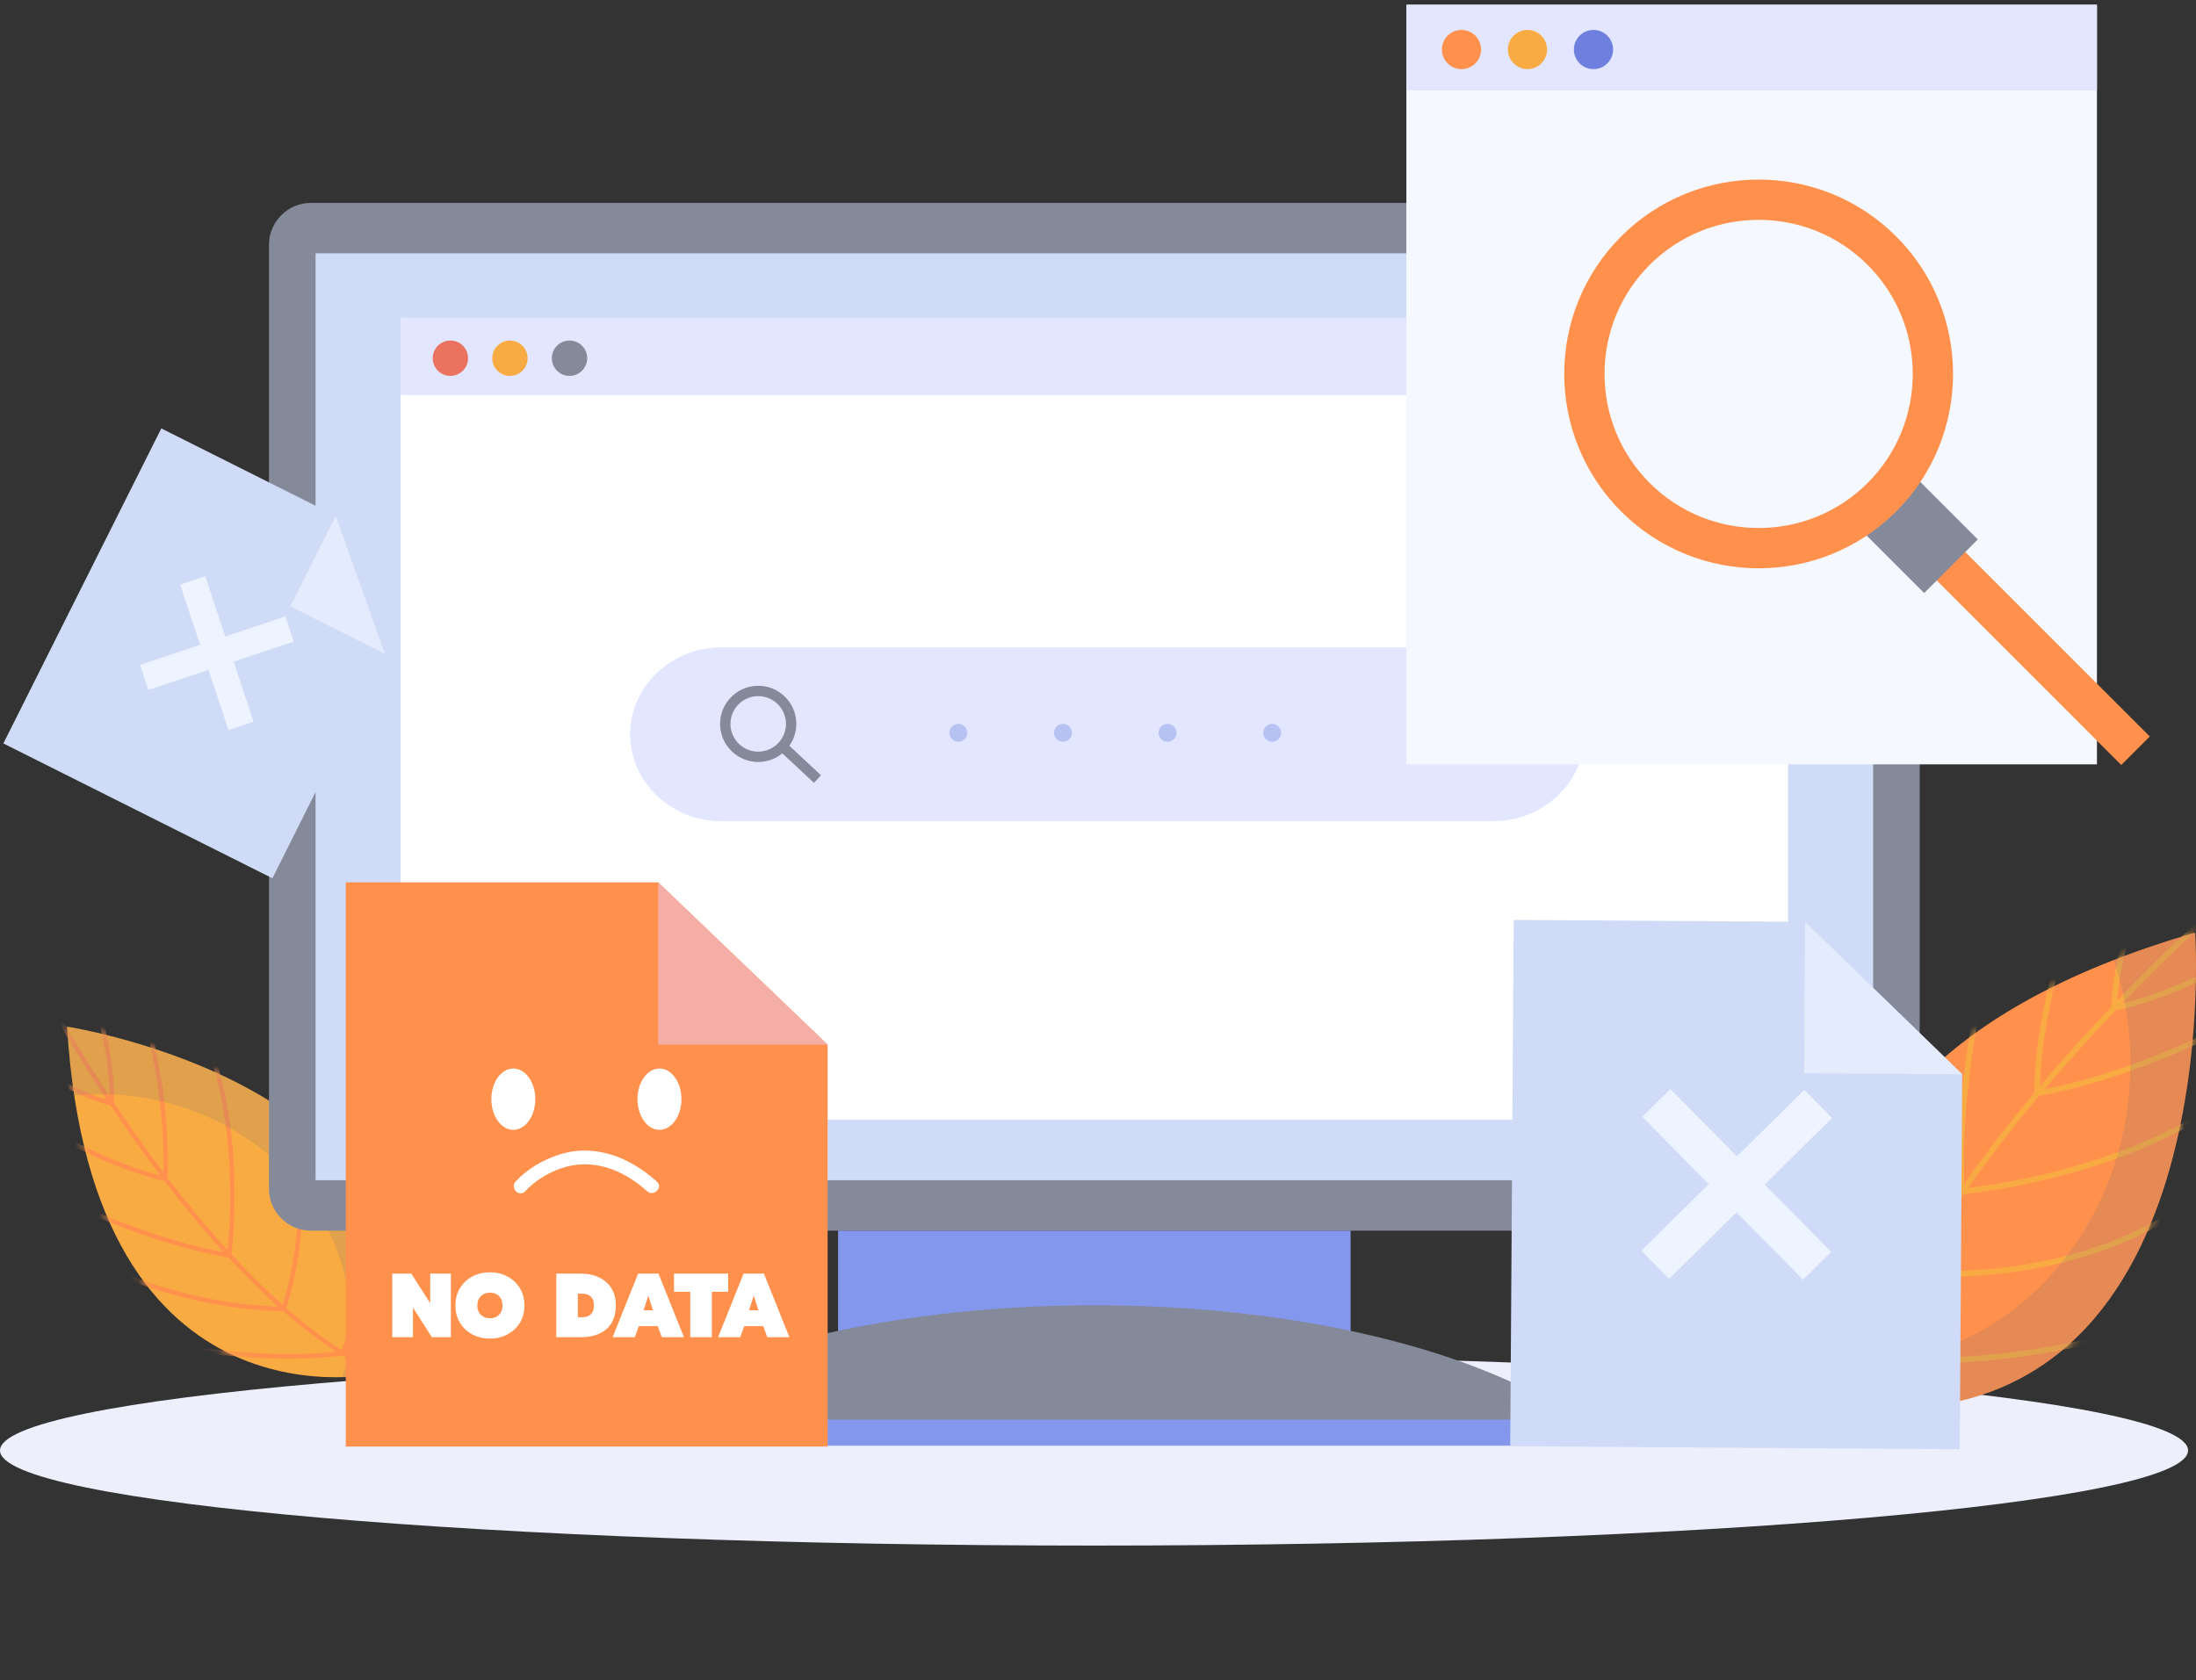 <svg width="277" height="212" viewBox="0 0 277 212" fill="none" xmlns="http://www.w3.org/2000/svg">
<rect x="0" y="0" width="277" height="212" fill="#333333" stroke="none"/>
<path d="M138 195C214.215 195 276 189.627 276 183C276 176.373 214.215 171 138 171C61.785 171 0 176.373 0 183C0 189.627 61.785 195 138 195Z" fill="#EDF0FC"/>
<path d="M234.704 177.639C234.704 177.639 214.13 135.873 276.891 117.667C276.891 117.667 281.263 180.957 234.704 177.639Z" fill="#FF914D"/>
<mask id="mask0_815_33048" style="mask-type:luminance" maskUnits="userSpaceOnUse" x="231" y="117" width="47" height="61">
<path d="M234.704 177.639C234.704 177.639 214.13 135.873 276.891 117.667C276.891 117.667 281.263 180.957 234.704 177.639Z" fill="white"/>
</mask>
<g mask="url(#mask0_815_33048)">
<path d="M285.308 127.389L284.948 126.787C272.541 134.172 261.248 136.765 257.911 137.412C261.019 133.741 264.084 130.377 266.858 127.465C268.105 127.232 276.656 125.457 285.337 118.989L284.918 118.428C277.61 123.873 270.42 125.937 267.719 126.565C273.745 120.299 278.2 116.328 278.333 116.21L277.867 115.686C277.732 115.806 273.181 119.863 267.048 126.254C267.64 118.3 271.545 110.508 271.586 110.427L270.959 110.111C270.916 110.196 266.671 118.657 266.296 127.041C263.515 129.966 260.444 133.34 257.33 137.022C257.554 126.611 262.011 114.413 262.057 114.287L261.399 114.045C261.35 114.176 256.603 127.159 256.617 137.87C253.615 141.46 250.594 145.324 247.771 149.341C247.221 134.344 251.654 118.876 251.7 118.718L251.025 118.524C250.977 118.686 246.329 134.897 247.107 150.293C245.018 153.317 243.05 156.42 241.298 159.551C238.192 143.43 242.195 128.796 242.237 128.647L241.561 128.459C241.518 128.612 237.328 143.898 240.77 160.513C239.053 163.668 237.564 166.844 236.396 169.989C232.424 158.714 231.652 142.565 231.825 141.633L231.133 141.507C230.948 142.516 231.664 159.364 236.023 171.024C234.957 174.073 234.2 177.088 233.849 180.018L234.546 180.101C234.885 177.272 235.608 174.362 236.626 171.416C237.444 171.586 239.808 171.989 243.874 171.989C244.195 171.989 244.528 171.987 244.871 171.982C250.121 171.9 258.98 171.099 271.366 167.752L271.182 167.077C250.061 172.785 238.975 171.157 236.858 170.746C238.033 167.481 239.568 164.177 241.352 160.894C241.918 160.95 243.389 161.069 245.534 161.069C252.286 161.069 265.555 159.872 277.097 151.659L276.689 151.088C262.213 161.39 244.976 160.5 241.72 160.225C243.513 156.989 245.54 153.78 247.701 150.654C249.867 150.434 269.148 148.225 281.993 138.212L281.561 137.661C269.667 146.931 252.147 149.434 248.232 149.891C251.09 145.815 254.157 141.892 257.204 138.254C258.858 137.975 271.397 135.668 285.308 127.389Z" fill="#F9AB43"/>
</g>
<path opacity="0.1" d="M276.891 117.667C273.178 118.744 269.767 119.906 266.617 121.134C267.975 125.2 268.718 129.594 268.718 134.18C268.718 155.018 253.404 171.91 234.512 171.91C233.911 171.91 233.312 171.892 232.718 171.858C233.628 175.448 234.704 177.639 234.704 177.639C281.263 180.957 276.891 117.667 276.891 117.667Z" fill="#0046A0"/>
<path d="M48.098 173.225C48.098 173.225 11.644 181.918 8.46 129.528C8.46 129.528 58.952 137.349 48.098 173.225Z" fill="#F9AB43"/>
<mask id="mask1_815_33048" style="mask-type:luminance" maskUnits="userSpaceOnUse" x="8" y="129" width="42" height="45">
<path d="M48.098 173.225C48.098 173.225 11.644 181.918 8.46 129.528C8.46 129.529 58.952 137.349 48.098 173.225Z" fill="white"/>
</mask>
<g mask="url(#mask1_815_33048)">
<path d="M17.587 124.664L17.05 124.839C20.654 135.869 20.69 145.174 20.607 147.903C18.274 144.816 16.175 141.819 14.378 139.128C14.416 138.11 14.537 131.098 10.993 123.148L10.478 123.377C13.46 130.068 13.809 136.066 13.823 138.293C9.969 132.46 7.639 128.266 7.57 128.14L7.076 128.412C7.145 128.539 9.526 132.824 13.461 138.764C7.318 136.887 1.888 132.444 1.832 132.398L1.472 132.832C1.531 132.881 7.426 137.709 13.945 139.493C15.75 142.191 17.857 145.195 20.198 148.289C12.059 146.263 3.267 140.605 3.176 140.547L2.869 141.019C2.962 141.08 12.321 147.105 20.738 148.998C23.026 151.987 25.527 155.04 28.182 157.964C16.304 155.73 4.938 149.51 4.822 149.446L4.55 149.94C4.668 150.006 16.579 156.528 28.811 158.653C30.817 160.827 32.906 162.919 35.055 164.848C21.84 164.416 11.054 158.68 10.944 158.622L10.677 159.118C10.79 159.178 22.055 165.176 35.717 165.432C37.891 167.337 40.122 169.067 42.386 170.541C32.825 171.649 20.003 169.384 19.301 169.084L19.079 169.603C19.839 169.928 33.2 172.361 43.132 171.018C45.339 172.394 47.573 173.522 49.812 174.318L50.001 173.787C47.839 173.019 45.68 171.935 43.547 170.615C43.826 170.004 44.562 168.225 45.281 165.04C45.338 164.789 45.395 164.528 45.452 164.259C46.318 160.132 47.258 153.051 46.823 142.756L46.26 142.78C47.002 160.337 43.759 168.729 43.061 170.315C40.705 168.815 38.382 167.025 36.118 165.045C36.261 164.612 36.616 163.481 36.996 161.801C38.192 156.512 39.603 145.907 35.196 135.408L34.676 135.626C40.204 148.794 36.452 162.136 35.658 164.637C33.435 162.658 31.272 160.5 29.199 158.253C29.41 156.518 31.09 141.024 25.5 129.184L24.991 129.425C30.166 140.387 29.029 154.554 28.694 157.701C25.998 154.739 23.46 151.64 21.142 148.607C21.218 147.261 21.627 137.031 17.587 124.664Z" fill="#FF914D"/>
</g>
<path opacity="0.1" d="M8.46 129.529C8.648 132.628 8.957 135.507 9.364 138.193C12.799 137.851 16.382 138.05 19.985 138.864C36.354 142.566 46.91 157.562 43.564 172.359C43.457 172.83 43.337 173.295 43.205 173.754C46.187 173.68 48.098 173.226 48.098 173.226C58.952 137.35 8.46 129.529 8.46 129.529Z" fill="#0046A0"/>
<path d="M242.15 149.99C242.15 152.892 239.775 155.267 236.872 155.267H39.205C36.303 155.267 33.928 152.892 33.928 149.99V30.877C33.928 27.974 36.303 25.6 39.205 25.6H236.872C239.775 25.6 242.15 27.974 242.15 30.877V149.99Z" fill="#848A9A"/>
<path d="M236.272 31.959H39.805V148.907H236.272V31.959Z" fill="#D0DBF7"/>
<path d="M170.364 155.268H105.714V171.459H170.364V155.268Z" fill="#8397ED"/>
<path d="M201.305 180.753C189.482 171.208 165.59 164.682 138.039 164.682C110.488 164.682 86.596 171.208 74.772 180.753H201.305Z" fill="#848A9A"/>
<path d="M74.772 182.402C75.902 182.402 77.032 182.402 78.162 182.402C81.237 182.402 84.312 182.402 87.387 182.402C91.912 182.402 96.436 182.402 100.961 182.402C106.505 182.402 112.049 182.402 117.593 182.402C123.666 182.402 129.739 182.402 135.812 182.402C141.916 182.402 148.019 182.402 154.122 182.402C159.839 182.402 165.556 182.402 171.273 182.402C176.104 182.402 180.934 182.402 185.765 182.402C189.225 182.402 192.685 182.402 196.144 182.402C197.791 182.402 199.445 182.442 201.092 182.402C201.163 182.4 201.234 182.402 201.305 182.402C203.427 182.402 203.431 179.104 201.305 179.104C200.175 179.104 199.045 179.104 197.915 179.104C194.84 179.104 191.765 179.104 188.69 179.104C184.165 179.104 179.64 179.104 175.116 179.104C169.572 179.104 164.028 179.104 158.484 179.104C152.411 179.104 146.338 179.104 140.265 179.104C134.161 179.104 128.058 179.104 121.955 179.104C116.238 179.104 110.521 179.104 104.804 179.104C99.973 179.104 95.143 179.104 90.312 179.104C86.852 179.104 83.392 179.104 79.933 179.104C78.286 179.104 76.632 179.064 74.985 179.104C74.914 179.106 74.843 179.104 74.772 179.104C72.65 179.104 72.646 182.402 74.772 182.402Z" fill="#8397ED"/>
<path d="M225.542 40.095H50.536V141.277H225.542V40.095Z" fill="white"/>
<path d="M225.542 40.095H50.536V49.845H225.542V40.095Z" fill="#E2E6FF"/>
<path d="M59.043 45.194C59.043 46.426 58.044 47.425 56.812 47.425C55.58 47.425 54.581 46.426 54.581 45.194C54.581 43.962 55.58 42.963 56.812 42.963C58.044 42.963 59.043 43.962 59.043 45.194Z" fill="#EB725F"/>
<path d="M66.555 45.194C66.555 46.426 65.556 47.425 64.324 47.425C63.092 47.425 62.093 46.426 62.093 45.194C62.093 43.962 63.092 42.963 64.324 42.963C65.556 42.963 66.555 43.962 66.555 45.194Z" fill="#F9AB43"/>
<path d="M74.068 45.194C74.068 46.426 73.069 47.425 71.837 47.425C70.605 47.425 69.606 46.426 69.606 45.194C69.606 43.962 70.605 42.963 71.837 42.963C73.069 42.963 74.068 43.962 74.068 45.194Z" fill="#848A9A"/>
<path d="M199.875 92.642C199.875 98.673 194.693 103.606 188.359 103.606H90.993C84.659 103.606 79.477 98.673 79.477 92.642C79.477 86.612 84.659 81.679 90.993 81.679H188.359C194.693 81.679 199.875 86.612 199.875 92.642Z" fill="#E2E6FF"/>
<path d="M103.561 97.811L99.566 94.093C100.169 93.24 100.48 92.22 100.442 91.157C100.395 89.874 99.853 88.686 98.912 87.811C97.972 86.936 96.749 86.481 95.466 86.527C94.183 86.573 92.995 87.116 92.121 88.056C91.246 88.996 90.789 90.22 90.835 91.502C90.882 92.786 91.424 93.974 92.365 94.848C93.305 95.723 94.528 96.179 95.811 96.133C96.874 96.094 97.868 95.711 98.676 95.048L102.672 98.766L103.561 97.811ZM93.254 93.893C92.569 93.256 92.174 92.391 92.14 91.456C92.107 90.522 92.439 89.63 93.076 88.946C93.713 88.261 94.579 87.866 95.513 87.832C96.448 87.799 97.339 88.131 98.024 88.767C98.709 89.405 99.104 90.27 99.137 91.204C99.171 92.139 98.839 93.03 98.201 93.715C97.564 94.4 96.699 94.795 95.764 94.829C94.83 94.863 93.938 94.53 93.254 93.893Z" fill="#848A9A"/>
<path d="M120.887 93.586C121.511 93.586 122.017 93.08 122.017 92.456C122.017 91.832 121.511 91.326 120.887 91.326C120.263 91.326 119.757 91.832 119.757 92.456C119.757 93.08 120.263 93.586 120.887 93.586Z" fill="#B6C3F2"/>
<path d="M134.081 93.586C134.705 93.586 135.211 93.08 135.211 92.456C135.211 91.832 134.705 91.326 134.081 91.326C133.457 91.326 132.951 91.832 132.951 92.456C132.951 93.08 133.457 93.586 134.081 93.586Z" fill="#B6C3F2"/>
<path d="M147.274 93.586C147.898 93.586 148.404 93.08 148.404 92.456C148.404 91.832 147.898 91.326 147.274 91.326C146.65 91.326 146.144 91.832 146.144 92.456C146.144 93.08 146.65 93.586 147.274 93.586Z" fill="#B6C3F2"/>
<path d="M160.468 93.586C161.092 93.586 161.598 93.08 161.598 92.456C161.598 91.832 161.092 91.326 160.468 91.326C159.844 91.326 159.338 91.832 159.338 92.456C159.338 93.08 159.844 93.586 160.468 93.586Z" fill="#B6C3F2"/>
<path d="M264.504 0.598H177.396V96.434H264.504V0.598Z" fill="#F5F9FF"/>
<path d="M264.504 0.598H177.396V11.401H264.504V0.598Z" fill="#E2E6FF"/>
<path d="M186.822 6.249C186.822 7.614 185.715 8.721 184.35 8.721C182.984 8.721 181.877 7.614 181.877 6.249C181.877 4.883 182.984 3.776 184.35 3.776C185.715 3.776 186.822 4.884 186.822 6.249Z" fill="#FF914D"/>
<path d="M195.147 6.249C195.147 7.614 194.04 8.721 192.675 8.721C191.309 8.721 190.202 7.614 190.202 6.249C190.202 4.883 191.309 3.776 192.675 3.776C194.04 3.776 195.147 4.884 195.147 6.249Z" fill="#F9AB43"/>
<path d="M203.472 6.249C203.472 7.614 202.365 8.721 200.999 8.721C199.634 8.721 198.527 7.614 198.527 6.249C198.527 4.883 199.634 3.776 200.999 3.776C202.365 3.776 203.472 4.884 203.472 6.249Z" fill="#6E7FDD"/>
<path d="M238.925 60.675L235.328 64.272L267.573 96.518L271.171 92.92L238.925 60.675Z" fill="#FF914D"/>
<path d="M240.044 58.621L233.274 65.391L242.71 74.826L249.479 68.057L240.044 58.621Z" fill="#848A9A"/>
<g opacity="0.2">
<path d="M237.13 62.474C228.696 70.908 214.972 70.908 206.538 62.474C198.104 54.04 198.104 40.316 206.538 31.882C214.972 23.448 228.696 23.448 237.13 31.882C245.564 40.316 245.564 54.04 237.13 62.474Z" fill="#F5F9FF"/>
</g>
<path d="M239.183 64.527C229.617 74.093 214.051 74.094 204.485 64.527C194.919 54.961 194.919 39.395 204.485 29.829C214.051 20.263 229.617 20.262 239.183 29.829C248.749 39.395 248.749 54.961 239.183 64.527ZM208.082 33.426C200.499 41.009 200.5 53.346 208.082 60.929C215.664 68.511 228.002 68.512 235.584 60.929C243.167 53.346 243.167 41.008 235.584 33.426C228.002 25.844 215.665 25.843 208.082 33.426Z" fill="#FF914D"/>
<path d="M83.02 111.322H43.616V182.508H104.395V131.799L83.02 111.322Z" fill="#FF914D"/>
<path d="M83.02 111.322L104.395 131.799H83.02V111.322Z" fill="#F4AEA6"/>
<path d="M67.523 138.68C67.523 140.816 66.282 142.549 64.751 142.549C63.219 142.549 61.978 140.816 61.978 138.68C61.978 136.543 63.219 134.811 64.751 134.811C66.282 134.811 67.523 136.543 67.523 138.68Z" fill="white"/>
<path d="M83.183 142.549C84.715 142.549 85.956 140.816 85.956 138.68C85.956 136.543 84.715 134.811 83.183 134.811C81.652 134.811 80.411 136.543 80.411 138.68C80.411 140.816 81.652 142.549 83.183 142.549Z" fill="white"/>
<path d="M66.256 150.294C67.409 149.031 69.014 148.037 70.611 147.461C74.652 146.004 78.559 147.526 81.637 150.294C82.459 151.033 83.68 149.819 82.854 149.077C79.441 146.009 75.015 144.207 70.476 145.691C68.485 146.341 66.463 147.515 65.038 149.077C64.293 149.893 65.507 151.114 66.256 150.294Z" fill="white"/>
<path d="M227.698 116.305L190.936 116.062L190.498 182.473L247.199 182.848L247.512 135.539L227.698 116.305Z" fill="#D0DBF7"/>
<path d="M227.698 116.306L247.512 135.54L227.572 135.408L227.698 116.306Z" fill="#E3EBFC"/>
<path d="M231.094 141.061L227.592 137.513L219.092 145.901L210.702 137.401L207.154 140.903L215.543 149.403L207.043 157.792L210.544 161.34L219.045 152.951L227.435 161.451L230.982 157.95L222.593 149.45L231.094 141.061Z" fill="#EEF4FF"/>
<path d="M42.346 65.08L20.346 54.053L0.425 93.797L34.36 110.806L48.55 82.494L42.346 65.08Z" fill="#D0DBF7"/>
<path d="M42.347 65.08L48.55 82.494L36.617 76.512L42.347 65.08Z" fill="#E3EBFC"/>
<path d="M37.058 80.949L36.006 77.783L28.419 80.303L25.898 72.716L22.731 73.768L25.252 81.355L17.665 83.876L18.717 87.043L26.304 84.522L28.825 92.109L31.992 91.057L29.471 83.47L37.058 80.949Z" fill="#EEF4FF"/>
<path d="M49.482 160.693H51.88L54.267 164.422V160.693H56.872V168.714H54.474L52.087 164.973V168.714H49.482V160.693ZM61.804 168.886C60.986 168.886 60.244 168.71 59.578 168.358C58.92 168.006 58.4 167.517 58.018 166.889C57.635 166.254 57.444 165.528 57.444 164.709C57.444 163.891 57.635 163.164 58.018 162.529C58.4 161.894 58.92 161.401 59.578 161.049C60.244 160.697 60.986 160.521 61.804 160.521C62.615 160.521 63.349 160.697 64.007 161.049C64.673 161.401 65.197 161.894 65.579 162.529C65.962 163.164 66.153 163.891 66.153 164.709C66.153 165.528 65.962 166.254 65.579 166.889C65.197 167.517 64.673 168.006 64.007 168.358C63.349 168.71 62.615 168.886 61.804 168.886ZM61.804 166.327C62.263 166.327 62.642 166.182 62.94 165.891C63.239 165.6 63.388 165.206 63.388 164.709C63.388 164.212 63.239 163.818 62.94 163.527C62.642 163.237 62.263 163.091 61.804 163.091C61.338 163.091 60.955 163.237 60.657 163.527C60.358 163.818 60.209 164.212 60.209 164.709C60.209 165.206 60.358 165.6 60.657 165.891C60.963 166.182 61.345 166.327 61.804 166.327ZM70.168 160.693H73.243C74.13 160.693 74.907 160.854 75.572 161.175C76.245 161.496 76.766 161.955 77.133 162.552C77.5 163.149 77.683 163.853 77.683 164.663C77.683 165.994 77.286 167.004 76.49 167.693C75.702 168.373 74.62 168.714 73.243 168.714H70.168V160.693ZM73.426 166.189C74.421 166.189 74.918 165.681 74.918 164.663C74.918 164.197 74.788 163.841 74.528 163.596C74.268 163.344 73.901 163.218 73.426 163.218H72.887V166.189H73.426ZM80.491 160.693H83.061L86.274 168.714H83.486L82.969 167.314H80.582L80.066 168.714H77.278L80.491 160.693ZM82.373 165.317L81.776 163.47L81.179 165.317H82.373ZM87.071 162.977H85.017V160.693H91.844V162.977H89.79V168.714H87.071V162.977ZM93.792 160.693H96.362L99.575 168.714H96.787L96.27 167.314H93.883L93.367 168.714H90.579L93.792 160.693ZM95.674 165.317L95.077 163.47L94.48 165.317H95.674Z" fill="white"/>
</svg>
